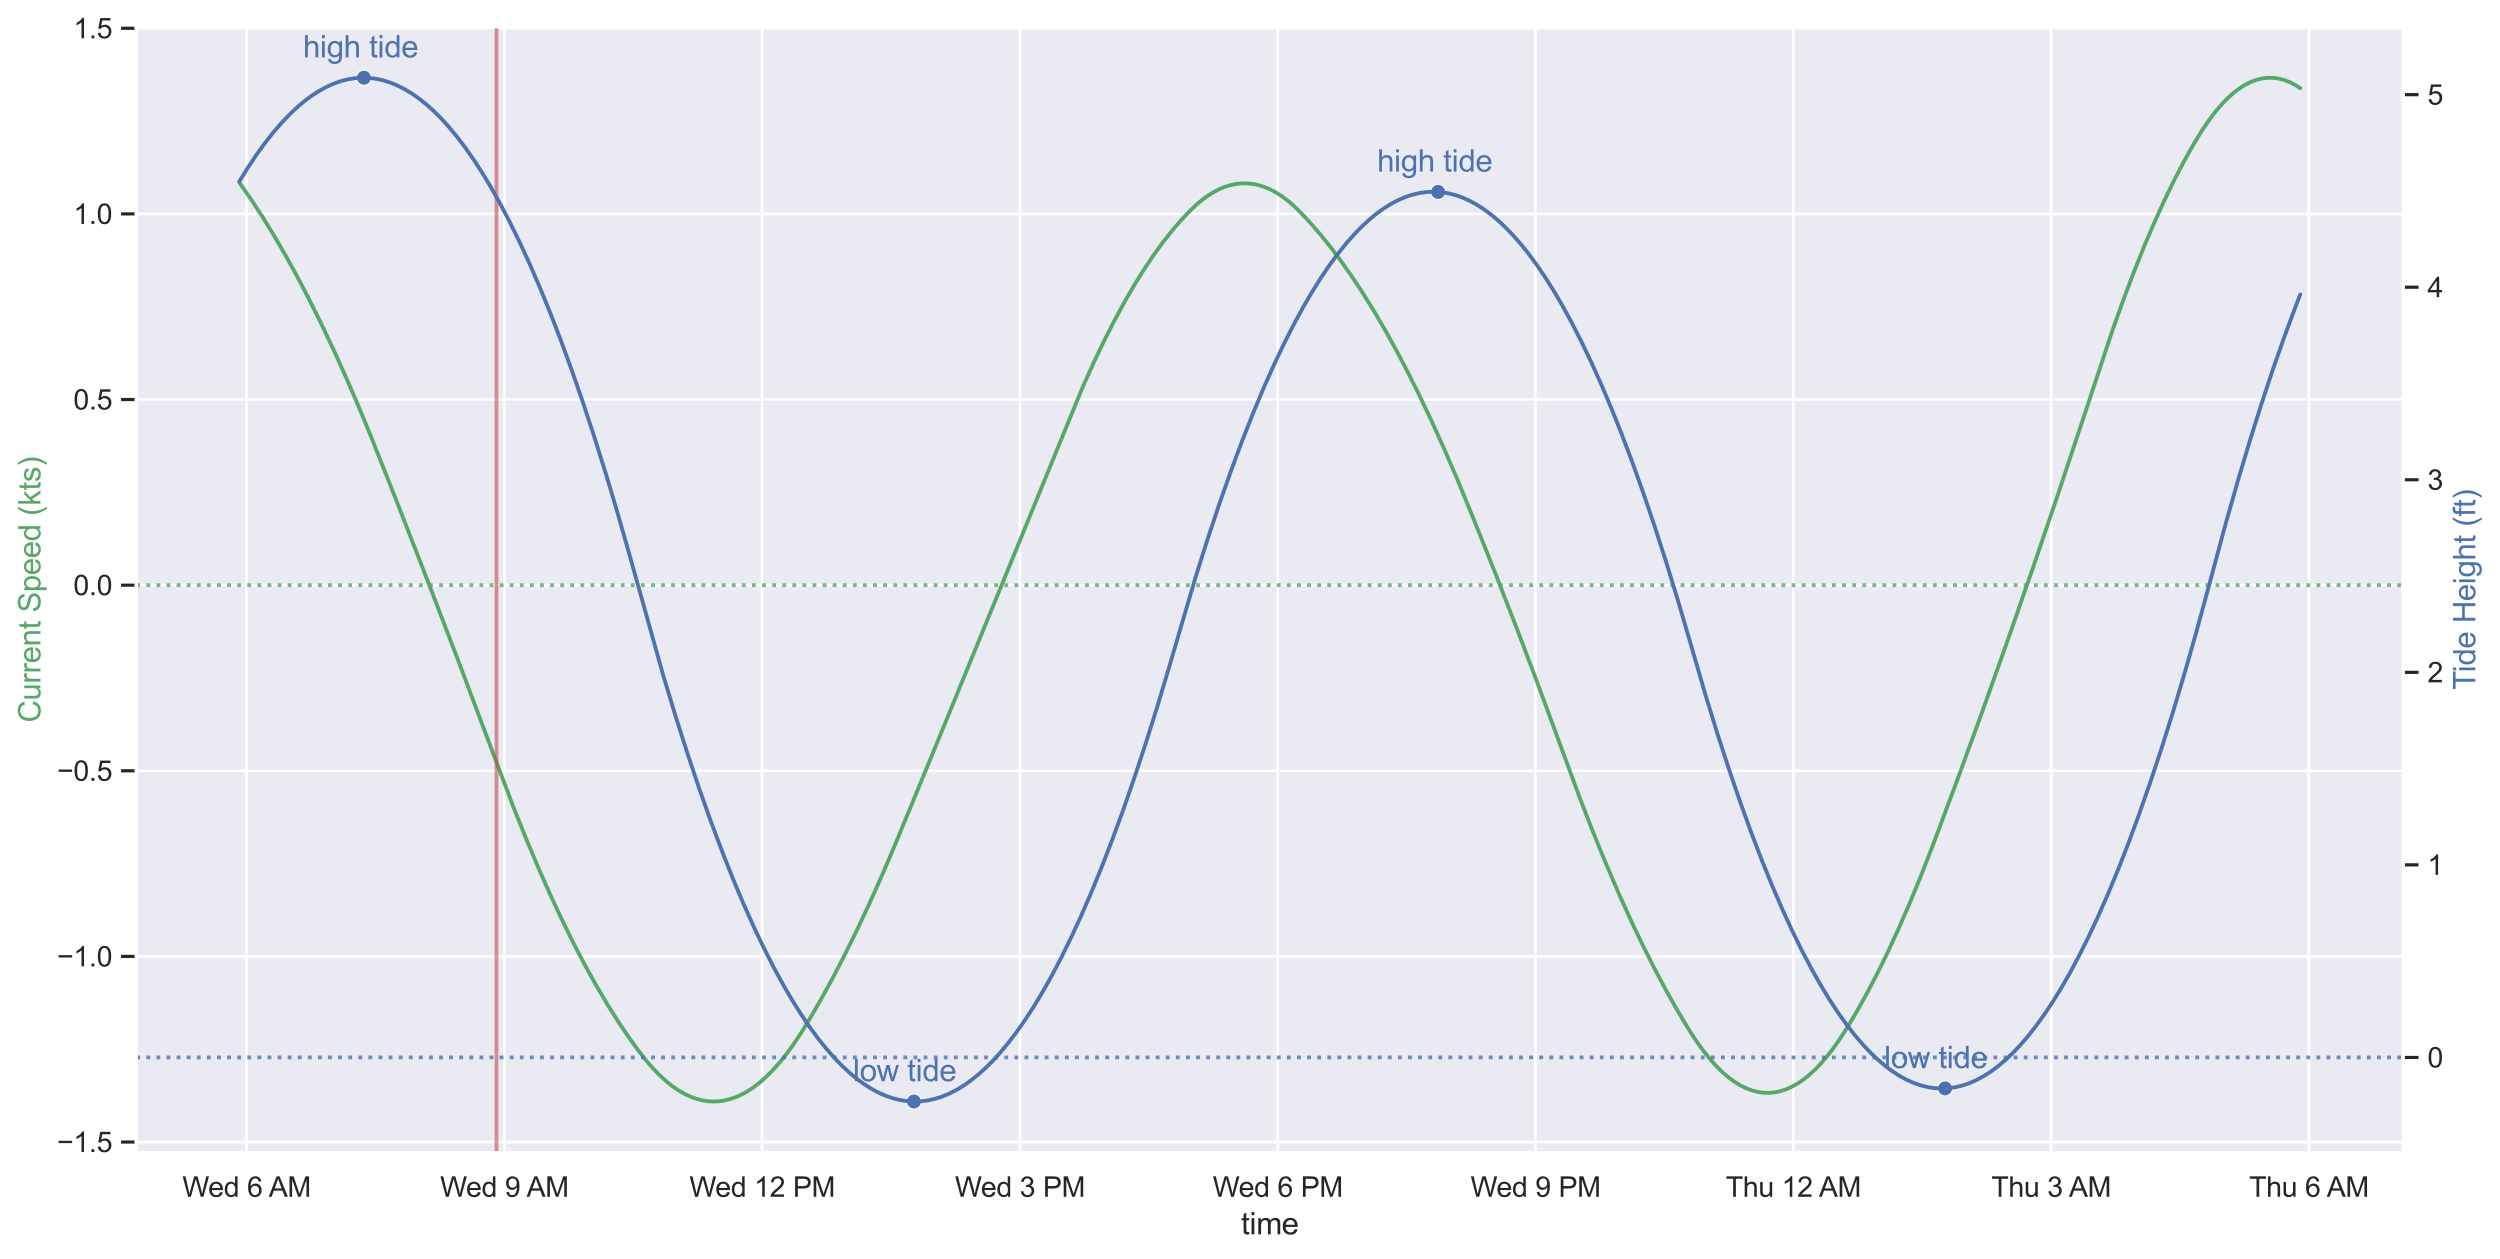 <?xml version="1.0" encoding="utf-8" standalone="no"?>
<!DOCTYPE svg PUBLIC "-//W3C//DTD SVG 1.1//EN"
  "http://www.w3.org/Graphics/SVG/1.1/DTD/svg11.dtd">
<svg xmlns:xlink="http://www.w3.org/1999/xlink" width="984.554pt" height="495.7pt" viewBox="0 0 984.554 495.7" xmlns="http://www.w3.org/2000/svg" version="1.1">
 <defs>
  <style type="text/css">*{stroke-linejoin: round; stroke-linecap: butt}</style>
 </defs>
 <g id="figure_1">
  <g id="patch_1">
   <path d="M 0 495.7 
L 984.554 495.7 
L 984.554 0 
L 0 0 
z
" style="fill: #ffffff"/>
  </g>
  <g id="axes_1">
   <g id="patch_2">
    <path d="M 53.676 453.966 
L 946.476 453.966 
L 946.476 10.446 
L 53.676 10.446 
z
" style="fill: #eaeaf2"/>
   </g>
   <g id="matplotlib.axis_1">
    <g id="xtick_1">
     <g id="line2d_1">
      <path d="M 97.078 453.966 
L 97.078 10.446 
" clip-path="url(#p5a6a75f08d)" style="fill: none; stroke: #ffffff; stroke-linecap: round"/>
     </g>
     <g id="text_1">
      <!-- Wed 6 AM -->
      <g style="fill: #262626" transform="translate(71.804 471.339)scale(0.11 -0.11)">
       <defs>
        <path id="ArialMT-57" d="M 1294 0 
L 78 4581 
L 700 4581 
L 1397 1578 
Q 1509 1106 1591 641 
Q 1766 1375 1797 1488 
L 2669 4581 
L 3400 4581 
L 4056 2263 
Q 4303 1400 4413 641 
Q 4500 1075 4641 1638 
L 5359 4581 
L 5969 4581 
L 4713 0 
L 4128 0 
L 3163 3491 
Q 3041 3928 3019 4028 
Q 2947 3713 2884 3491 
L 1913 0 
L 1294 0 
z
" transform="scale(0.016)"/>
        <path id="ArialMT-65" d="M 2694 1069 
L 3275 997 
Q 3138 488 2766 206 
Q 2394 -75 1816 -75 
Q 1088 -75 661 373 
Q 234 822 234 1631 
Q 234 2469 665 2931 
Q 1097 3394 1784 3394 
Q 2450 3394 2872 2941 
Q 3294 2488 3294 1666 
Q 3294 1616 3291 1516 
L 816 1516 
Q 847 969 1125 678 
Q 1403 388 1819 388 
Q 2128 388 2347 550 
Q 2566 713 2694 1069 
z
M 847 1978 
L 2700 1978 
Q 2663 2397 2488 2606 
Q 2219 2931 1791 2931 
Q 1403 2931 1139 2672 
Q 875 2413 847 1978 
z
" transform="scale(0.016)"/>
        <path id="ArialMT-64" d="M 2575 0 
L 2575 419 
Q 2259 -75 1647 -75 
Q 1250 -75 917 144 
Q 584 363 401 755 
Q 219 1147 219 1656 
Q 219 2153 384 2558 
Q 550 2963 881 3178 
Q 1213 3394 1622 3394 
Q 1922 3394 2156 3267 
Q 2391 3141 2538 2938 
L 2538 4581 
L 3097 4581 
L 3097 0 
L 2575 0 
z
M 797 1656 
Q 797 1019 1065 703 
Q 1334 388 1700 388 
Q 2069 388 2326 689 
Q 2584 991 2584 1609 
Q 2584 2291 2321 2609 
Q 2059 2928 1675 2928 
Q 1300 2928 1048 2622 
Q 797 2316 797 1656 
z
" transform="scale(0.016)"/>
        <path id="ArialMT-20" transform="scale(0.016)"/>
        <path id="ArialMT-36" d="M 3184 3459 
L 2625 3416 
Q 2550 3747 2413 3897 
Q 2184 4138 1850 4138 
Q 1581 4138 1378 3988 
Q 1113 3794 959 3422 
Q 806 3050 800 2363 
Q 1003 2672 1297 2822 
Q 1591 2972 1913 2972 
Q 2475 2972 2870 2558 
Q 3266 2144 3266 1488 
Q 3266 1056 3080 686 
Q 2894 316 2569 119 
Q 2244 -78 1831 -78 
Q 1128 -78 684 439 
Q 241 956 241 2144 
Q 241 3472 731 4075 
Q 1159 4600 1884 4600 
Q 2425 4600 2770 4297 
Q 3116 3994 3184 3459 
z
M 888 1484 
Q 888 1194 1011 928 
Q 1134 663 1356 523 
Q 1578 384 1822 384 
Q 2178 384 2434 671 
Q 2691 959 2691 1453 
Q 2691 1928 2437 2201 
Q 2184 2475 1800 2475 
Q 1419 2475 1153 2201 
Q 888 1928 888 1484 
z
" transform="scale(0.016)"/>
        <path id="ArialMT-41" d="M -9 0 
L 1750 4581 
L 2403 4581 
L 4278 0 
L 3588 0 
L 3053 1388 
L 1138 1388 
L 634 0 
L -9 0 
z
M 1313 1881 
L 2866 1881 
L 2388 3150 
Q 2169 3728 2063 4100 
Q 1975 3659 1816 3225 
L 1313 1881 
z
" transform="scale(0.016)"/>
        <path id="ArialMT-4d" d="M 475 0 
L 475 4581 
L 1388 4581 
L 2472 1338 
Q 2622 884 2691 659 
Q 2769 909 2934 1394 
L 4031 4581 
L 4847 4581 
L 4847 0 
L 4263 0 
L 4263 3834 
L 2931 0 
L 2384 0 
L 1059 3900 
L 1059 0 
L 475 0 
z
" transform="scale(0.016)"/>
       </defs>
       <use xlink:href="#ArialMT-57"/>
       <use xlink:href="#ArialMT-65" x="92.635"/>
       <use xlink:href="#ArialMT-64" x="148.25"/>
       <use xlink:href="#ArialMT-20" x="203.865"/>
       <use xlink:href="#ArialMT-36" x="231.648"/>
       <use xlink:href="#ArialMT-20" x="287.264"/>
       <use xlink:href="#ArialMT-41" x="309.547"/>
       <use xlink:href="#ArialMT-4d" x="376.246"/>
      </g>
     </g>
    </g>
    <g id="xtick_2">
     <g id="line2d_2">
      <path d="M 198.603 453.966 
L 198.603 10.446 
" clip-path="url(#p5a6a75f08d)" style="fill: none; stroke: #ffffff; stroke-linecap: round"/>
     </g>
     <g id="text_2">
      <!-- Wed 9 AM -->
      <g style="fill: #262626" transform="translate(173.329 471.339)scale(0.11 -0.11)">
       <defs>
        <path id="ArialMT-39" d="M 350 1059 
L 891 1109 
Q 959 728 1153 556 
Q 1347 384 1650 384 
Q 1909 384 2104 503 
Q 2300 622 2425 820 
Q 2550 1019 2634 1356 
Q 2719 1694 2719 2044 
Q 2719 2081 2716 2156 
Q 2547 1888 2255 1720 
Q 1963 1553 1622 1553 
Q 1053 1553 659 1965 
Q 266 2378 266 3053 
Q 266 3750 677 4175 
Q 1088 4600 1706 4600 
Q 2153 4600 2523 4359 
Q 2894 4119 3086 3673 
Q 3278 3228 3278 2384 
Q 3278 1506 3087 986 
Q 2897 466 2520 194 
Q 2144 -78 1638 -78 
Q 1100 -78 759 220 
Q 419 519 350 1059 
z
M 2653 3081 
Q 2653 3566 2395 3850 
Q 2138 4134 1775 4134 
Q 1400 4134 1122 3828 
Q 844 3522 844 3034 
Q 844 2597 1108 2323 
Q 1372 2050 1759 2050 
Q 2150 2050 2401 2323 
Q 2653 2597 2653 3081 
z
" transform="scale(0.016)"/>
       </defs>
       <use xlink:href="#ArialMT-57"/>
       <use xlink:href="#ArialMT-65" x="92.635"/>
       <use xlink:href="#ArialMT-64" x="148.25"/>
       <use xlink:href="#ArialMT-20" x="203.865"/>
       <use xlink:href="#ArialMT-39" x="231.648"/>
       <use xlink:href="#ArialMT-20" x="287.264"/>
       <use xlink:href="#ArialMT-41" x="309.547"/>
       <use xlink:href="#ArialMT-4d" x="376.246"/>
      </g>
     </g>
    </g>
    <g id="xtick_3">
     <g id="line2d_3">
      <path d="M 300.128 453.966 
L 300.128 10.446 
" clip-path="url(#p5a6a75f08d)" style="fill: none; stroke: #ffffff; stroke-linecap: round"/>
     </g>
     <g id="text_3">
      <!-- Wed 12 PM -->
      <g style="fill: #262626" transform="translate(271.493 471.339)scale(0.11 -0.11)">
       <defs>
        <path id="ArialMT-31" d="M 2384 0 
L 1822 0 
L 1822 3584 
Q 1619 3391 1289 3197 
Q 959 3003 697 2906 
L 697 3450 
Q 1169 3672 1522 3987 
Q 1875 4303 2022 4600 
L 2384 4600 
L 2384 0 
z
" transform="scale(0.016)"/>
        <path id="ArialMT-32" d="M 3222 541 
L 3222 0 
L 194 0 
Q 188 203 259 391 
Q 375 700 629 1000 
Q 884 1300 1366 1694 
Q 2113 2306 2375 2664 
Q 2638 3022 2638 3341 
Q 2638 3675 2398 3904 
Q 2159 4134 1775 4134 
Q 1369 4134 1125 3890 
Q 881 3647 878 3216 
L 300 3275 
Q 359 3922 746 4261 
Q 1134 4600 1788 4600 
Q 2447 4600 2831 4234 
Q 3216 3869 3216 3328 
Q 3216 3053 3103 2787 
Q 2991 2522 2730 2228 
Q 2469 1934 1863 1422 
Q 1356 997 1212 845 
Q 1069 694 975 541 
L 3222 541 
z
" transform="scale(0.016)"/>
        <path id="ArialMT-50" d="M 494 0 
L 494 4581 
L 2222 4581 
Q 2678 4581 2919 4538 
Q 3256 4481 3484 4323 
Q 3713 4166 3852 3881 
Q 3991 3597 3991 3256 
Q 3991 2672 3619 2267 
Q 3247 1863 2275 1863 
L 1100 1863 
L 1100 0 
L 494 0 
z
M 1100 2403 
L 2284 2403 
Q 2872 2403 3119 2622 
Q 3366 2841 3366 3238 
Q 3366 3525 3220 3729 
Q 3075 3934 2838 4000 
Q 2684 4041 2272 4041 
L 1100 4041 
L 1100 2403 
z
" transform="scale(0.016)"/>
       </defs>
       <use xlink:href="#ArialMT-57"/>
       <use xlink:href="#ArialMT-65" x="92.635"/>
       <use xlink:href="#ArialMT-64" x="148.25"/>
       <use xlink:href="#ArialMT-20" x="203.865"/>
       <use xlink:href="#ArialMT-31" x="231.648"/>
       <use xlink:href="#ArialMT-32" x="287.264"/>
       <use xlink:href="#ArialMT-20" x="342.879"/>
       <use xlink:href="#ArialMT-50" x="370.662"/>
       <use xlink:href="#ArialMT-4d" x="437.361"/>
      </g>
     </g>
    </g>
    <g id="xtick_4">
     <g id="line2d_4">
      <path d="M 401.653 453.966 
L 401.653 10.446 
" clip-path="url(#p5a6a75f08d)" style="fill: none; stroke: #ffffff; stroke-linecap: round"/>
     </g>
     <g id="text_4">
      <!-- Wed 3 PM -->
      <g style="fill: #262626" transform="translate(376.076 471.339)scale(0.11 -0.11)">
       <defs>
        <path id="ArialMT-33" d="M 269 1209 
L 831 1284 
Q 928 806 1161 595 
Q 1394 384 1728 384 
Q 2125 384 2398 659 
Q 2672 934 2672 1341 
Q 2672 1728 2419 1979 
Q 2166 2231 1775 2231 
Q 1616 2231 1378 2169 
L 1441 2663 
Q 1497 2656 1531 2656 
Q 1891 2656 2178 2843 
Q 2466 3031 2466 3422 
Q 2466 3731 2256 3934 
Q 2047 4138 1716 4138 
Q 1388 4138 1169 3931 
Q 950 3725 888 3313 
L 325 3413 
Q 428 3978 793 4289 
Q 1159 4600 1703 4600 
Q 2078 4600 2393 4439 
Q 2709 4278 2876 4000 
Q 3044 3722 3044 3409 
Q 3044 3113 2884 2869 
Q 2725 2625 2413 2481 
Q 2819 2388 3044 2092 
Q 3269 1797 3269 1353 
Q 3269 753 2831 336 
Q 2394 -81 1725 -81 
Q 1122 -81 723 278 
Q 325 638 269 1209 
z
" transform="scale(0.016)"/>
       </defs>
       <use xlink:href="#ArialMT-57"/>
       <use xlink:href="#ArialMT-65" x="92.635"/>
       <use xlink:href="#ArialMT-64" x="148.25"/>
       <use xlink:href="#ArialMT-20" x="203.865"/>
       <use xlink:href="#ArialMT-33" x="231.648"/>
       <use xlink:href="#ArialMT-20" x="287.264"/>
       <use xlink:href="#ArialMT-50" x="315.047"/>
       <use xlink:href="#ArialMT-4d" x="381.746"/>
      </g>
     </g>
    </g>
    <g id="xtick_5">
     <g id="line2d_5">
      <path d="M 503.178 453.966 
L 503.178 10.446 
" clip-path="url(#p5a6a75f08d)" style="fill: none; stroke: #ffffff; stroke-linecap: round"/>
     </g>
     <g id="text_5">
      <!-- Wed 6 PM -->
      <g style="fill: #262626" transform="translate(477.601 471.339)scale(0.11 -0.11)">
       <use xlink:href="#ArialMT-57"/>
       <use xlink:href="#ArialMT-65" x="92.635"/>
       <use xlink:href="#ArialMT-64" x="148.25"/>
       <use xlink:href="#ArialMT-20" x="203.865"/>
       <use xlink:href="#ArialMT-36" x="231.648"/>
       <use xlink:href="#ArialMT-20" x="287.264"/>
       <use xlink:href="#ArialMT-50" x="315.047"/>
       <use xlink:href="#ArialMT-4d" x="381.746"/>
      </g>
     </g>
    </g>
    <g id="xtick_6">
     <g id="line2d_6">
      <path d="M 604.703 453.966 
L 604.703 10.446 
" clip-path="url(#p5a6a75f08d)" style="fill: none; stroke: #ffffff; stroke-linecap: round"/>
     </g>
     <g id="text_6">
      <!-- Wed 9 PM -->
      <g style="fill: #262626" transform="translate(579.126 471.339)scale(0.11 -0.11)">
       <use xlink:href="#ArialMT-57"/>
       <use xlink:href="#ArialMT-65" x="92.635"/>
       <use xlink:href="#ArialMT-64" x="148.25"/>
       <use xlink:href="#ArialMT-20" x="203.865"/>
       <use xlink:href="#ArialMT-39" x="231.648"/>
       <use xlink:href="#ArialMT-20" x="287.264"/>
       <use xlink:href="#ArialMT-50" x="315.047"/>
       <use xlink:href="#ArialMT-4d" x="381.746"/>
      </g>
     </g>
    </g>
    <g id="xtick_7">
     <g id="line2d_7">
      <path d="M 706.228 453.966 
L 706.228 10.446 
" clip-path="url(#p5a6a75f08d)" style="fill: none; stroke: #ffffff; stroke-linecap: round"/>
     </g>
     <g id="text_7">
      <!-- Thu 12 AM -->
      <g style="fill: #262626" transform="translate(679.631 471.339)scale(0.11 -0.11)">
       <defs>
        <path id="ArialMT-54" d="M 1659 0 
L 1659 4041 
L 150 4041 
L 150 4581 
L 3781 4581 
L 3781 4041 
L 2266 4041 
L 2266 0 
L 1659 0 
z
" transform="scale(0.016)"/>
        <path id="ArialMT-68" d="M 422 0 
L 422 4581 
L 984 4581 
L 984 2938 
Q 1378 3394 1978 3394 
Q 2347 3394 2619 3248 
Q 2891 3103 3008 2847 
Q 3125 2591 3125 2103 
L 3125 0 
L 2563 0 
L 2563 2103 
Q 2563 2525 2380 2717 
Q 2197 2909 1863 2909 
Q 1613 2909 1392 2779 
Q 1172 2650 1078 2428 
Q 984 2206 984 1816 
L 984 0 
L 422 0 
z
" transform="scale(0.016)"/>
        <path id="ArialMT-75" d="M 2597 0 
L 2597 488 
Q 2209 -75 1544 -75 
Q 1250 -75 995 37 
Q 741 150 617 320 
Q 494 491 444 738 
Q 409 903 409 1263 
L 409 3319 
L 972 3319 
L 972 1478 
Q 972 1038 1006 884 
Q 1059 663 1231 536 
Q 1403 409 1656 409 
Q 1909 409 2131 539 
Q 2353 669 2445 892 
Q 2538 1116 2538 1541 
L 2538 3319 
L 3100 3319 
L 3100 0 
L 2597 0 
z
" transform="scale(0.016)"/>
       </defs>
       <use xlink:href="#ArialMT-54"/>
       <use xlink:href="#ArialMT-68" x="61.084"/>
       <use xlink:href="#ArialMT-75" x="116.699"/>
       <use xlink:href="#ArialMT-20" x="172.314"/>
       <use xlink:href="#ArialMT-31" x="200.098"/>
       <use xlink:href="#ArialMT-32" x="255.713"/>
       <use xlink:href="#ArialMT-20" x="311.328"/>
       <use xlink:href="#ArialMT-41" x="333.611"/>
       <use xlink:href="#ArialMT-4d" x="400.311"/>
      </g>
     </g>
    </g>
    <g id="xtick_8">
     <g id="line2d_8">
      <path d="M 807.753 453.966 
L 807.753 10.446 
" clip-path="url(#p5a6a75f08d)" style="fill: none; stroke: #ffffff; stroke-linecap: round"/>
     </g>
     <g id="text_8">
      <!-- Thu 3 AM -->
      <g style="fill: #262626" transform="translate(784.215 471.339)scale(0.11 -0.11)">
       <use xlink:href="#ArialMT-54"/>
       <use xlink:href="#ArialMT-68" x="61.084"/>
       <use xlink:href="#ArialMT-75" x="116.699"/>
       <use xlink:href="#ArialMT-20" x="172.314"/>
       <use xlink:href="#ArialMT-33" x="200.098"/>
       <use xlink:href="#ArialMT-20" x="255.713"/>
       <use xlink:href="#ArialMT-41" x="277.996"/>
       <use xlink:href="#ArialMT-4d" x="344.695"/>
      </g>
     </g>
    </g>
    <g id="xtick_9">
     <g id="line2d_9">
      <path d="M 909.278 453.966 
L 909.278 10.446 
" clip-path="url(#p5a6a75f08d)" style="fill: none; stroke: #ffffff; stroke-linecap: round"/>
     </g>
     <g id="text_9">
      <!-- Thu 6 AM -->
      <g style="fill: #262626" transform="translate(885.74 471.339)scale(0.11 -0.11)">
       <use xlink:href="#ArialMT-54"/>
       <use xlink:href="#ArialMT-68" x="61.084"/>
       <use xlink:href="#ArialMT-75" x="116.699"/>
       <use xlink:href="#ArialMT-20" x="172.314"/>
       <use xlink:href="#ArialMT-36" x="200.098"/>
       <use xlink:href="#ArialMT-20" x="255.713"/>
       <use xlink:href="#ArialMT-41" x="277.996"/>
       <use xlink:href="#ArialMT-4d" x="344.695"/>
      </g>
     </g>
    </g>
    <g id="text_10">
     <!-- time -->
     <g style="fill: #262626" transform="translate(488.742 486.115)scale(0.12 -0.12)">
      <defs>
       <path id="ArialMT-74" d="M 1650 503 
L 1731 6 
Q 1494 -44 1306 -44 
Q 1000 -44 831 53 
Q 663 150 594 308 
Q 525 466 525 972 
L 525 2881 
L 113 2881 
L 113 3319 
L 525 3319 
L 525 4141 
L 1084 4478 
L 1084 3319 
L 1650 3319 
L 1650 2881 
L 1084 2881 
L 1084 941 
Q 1084 700 1114 631 
Q 1144 563 1211 522 
Q 1278 481 1403 481 
Q 1497 481 1650 503 
z
" transform="scale(0.016)"/>
       <path id="ArialMT-69" d="M 425 3934 
L 425 4581 
L 988 4581 
L 988 3934 
L 425 3934 
z
M 425 0 
L 425 3319 
L 988 3319 
L 988 0 
L 425 0 
z
" transform="scale(0.016)"/>
       <path id="ArialMT-6d" d="M 422 0 
L 422 3319 
L 925 3319 
L 925 2853 
Q 1081 3097 1340 3245 
Q 1600 3394 1931 3394 
Q 2300 3394 2536 3241 
Q 2772 3088 2869 2813 
Q 3263 3394 3894 3394 
Q 4388 3394 4653 3120 
Q 4919 2847 4919 2278 
L 4919 0 
L 4359 0 
L 4359 2091 
Q 4359 2428 4304 2576 
Q 4250 2725 4106 2815 
Q 3963 2906 3769 2906 
Q 3419 2906 3187 2673 
Q 2956 2441 2956 1928 
L 2956 0 
L 2394 0 
L 2394 2156 
Q 2394 2531 2256 2718 
Q 2119 2906 1806 2906 
Q 1569 2906 1367 2781 
Q 1166 2656 1075 2415 
Q 984 2175 984 1722 
L 984 0 
L 422 0 
z
" transform="scale(0.016)"/>
      </defs>
      <use xlink:href="#ArialMT-74"/>
      <use xlink:href="#ArialMT-69" x="27.783"/>
      <use xlink:href="#ArialMT-6d" x="50"/>
      <use xlink:href="#ArialMT-65" x="133.301"/>
     </g>
    </g>
   </g>
   <g id="matplotlib.axis_2">
    <g id="ytick_1">
     <g id="line2d_10">
      <path d="M 53.676 449.761 
L 946.476 449.761 
" clip-path="url(#p5a6a75f08d)" style="fill: none; stroke: #ffffff; stroke-linecap: round"/>
     </g>
     <g id="line2d_11">
      <defs>
       <path id="m2e3cfdfead" d="M 0 0 
L -6 0 
" style="stroke: #262626; stroke-width: 1.25"/>
      </defs>
      <g>
       <use xlink:href="#m2e3cfdfead" x="53.676" y="449.761" style="fill: #262626; stroke: #262626; stroke-width: 1.25"/>
      </g>
     </g>
     <g id="text_11">
      <!-- −1.5 -->
      <g style="fill: #262626" transform="translate(22.461 453.698)scale(0.11 -0.11)">
       <defs>
        <path id="ArialMT-2212" d="M 3381 1997 
L 356 1997 
L 356 2522 
L 3381 2522 
L 3381 1997 
z
" transform="scale(0.016)"/>
        <path id="ArialMT-2e" d="M 581 0 
L 581 641 
L 1222 641 
L 1222 0 
L 581 0 
z
" transform="scale(0.016)"/>
        <path id="ArialMT-35" d="M 266 1200 
L 856 1250 
Q 922 819 1161 601 
Q 1400 384 1738 384 
Q 2144 384 2425 690 
Q 2706 997 2706 1503 
Q 2706 1984 2436 2262 
Q 2166 2541 1728 2541 
Q 1456 2541 1237 2417 
Q 1019 2294 894 2097 
L 366 2166 
L 809 4519 
L 3088 4519 
L 3088 3981 
L 1259 3981 
L 1013 2750 
Q 1425 3038 1878 3038 
Q 2478 3038 2890 2622 
Q 3303 2206 3303 1553 
Q 3303 931 2941 478 
Q 2500 -78 1738 -78 
Q 1113 -78 717 272 
Q 322 622 266 1200 
z
" transform="scale(0.016)"/>
       </defs>
       <use xlink:href="#ArialMT-2212"/>
       <use xlink:href="#ArialMT-31" x="58.398"/>
       <use xlink:href="#ArialMT-2e" x="114.014"/>
       <use xlink:href="#ArialMT-35" x="141.797"/>
      </g>
     </g>
    </g>
    <g id="ytick_2">
     <g id="line2d_12">
      <path d="M 53.676 376.657 
L 946.476 376.657 
" clip-path="url(#p5a6a75f08d)" style="fill: none; stroke: #ffffff; stroke-linecap: round"/>
     </g>
     <g id="line2d_13">
      <g>
       <use xlink:href="#m2e3cfdfead" x="53.676" y="376.657" style="fill: #262626; stroke: #262626; stroke-width: 1.25"/>
      </g>
     </g>
     <g id="text_12">
      <!-- −1.0 -->
      <g style="fill: #262626" transform="translate(22.461 380.594)scale(0.11 -0.11)">
       <defs>
        <path id="ArialMT-30" d="M 266 2259 
Q 266 3072 433 3567 
Q 600 4063 929 4331 
Q 1259 4600 1759 4600 
Q 2128 4600 2406 4451 
Q 2684 4303 2865 4023 
Q 3047 3744 3150 3342 
Q 3253 2941 3253 2259 
Q 3253 1453 3087 958 
Q 2922 463 2592 192 
Q 2263 -78 1759 -78 
Q 1097 -78 719 397 
Q 266 969 266 2259 
z
M 844 2259 
Q 844 1131 1108 757 
Q 1372 384 1759 384 
Q 2147 384 2411 759 
Q 2675 1134 2675 2259 
Q 2675 3391 2411 3762 
Q 2147 4134 1753 4134 
Q 1366 4134 1134 3806 
Q 844 3388 844 2259 
z
" transform="scale(0.016)"/>
       </defs>
       <use xlink:href="#ArialMT-2212"/>
       <use xlink:href="#ArialMT-31" x="58.398"/>
       <use xlink:href="#ArialMT-2e" x="114.014"/>
       <use xlink:href="#ArialMT-30" x="141.797"/>
      </g>
     </g>
    </g>
    <g id="ytick_3">
     <g id="line2d_14">
      <path d="M 53.676 303.553 
L 946.476 303.553 
" clip-path="url(#p5a6a75f08d)" style="fill: none; stroke: #ffffff; stroke-linecap: round"/>
     </g>
     <g id="line2d_15">
      <g>
       <use xlink:href="#m2e3cfdfead" x="53.676" y="303.553" style="fill: #262626; stroke: #262626; stroke-width: 1.25"/>
      </g>
     </g>
     <g id="text_13">
      <!-- −0.5 -->
      <g style="fill: #262626" transform="translate(22.461 307.49)scale(0.11 -0.11)">
       <use xlink:href="#ArialMT-2212"/>
       <use xlink:href="#ArialMT-30" x="58.398"/>
       <use xlink:href="#ArialMT-2e" x="114.014"/>
       <use xlink:href="#ArialMT-35" x="141.797"/>
      </g>
     </g>
    </g>
    <g id="ytick_4">
     <g id="line2d_16">
      <path d="M 53.676 230.449 
L 946.476 230.449 
" clip-path="url(#p5a6a75f08d)" style="fill: none; stroke: #ffffff; stroke-linecap: round"/>
     </g>
     <g id="line2d_17">
      <g>
       <use xlink:href="#m2e3cfdfead" x="53.676" y="230.449" style="fill: #262626; stroke: #262626; stroke-width: 1.25"/>
      </g>
     </g>
     <g id="text_14">
      <!-- 0.0 -->
      <g style="fill: #262626" transform="translate(28.886 234.386)scale(0.11 -0.11)">
       <use xlink:href="#ArialMT-30"/>
       <use xlink:href="#ArialMT-2e" x="55.615"/>
       <use xlink:href="#ArialMT-30" x="83.398"/>
      </g>
     </g>
    </g>
    <g id="ytick_5">
     <g id="line2d_18">
      <path d="M 53.676 157.345 
L 946.476 157.345 
" clip-path="url(#p5a6a75f08d)" style="fill: none; stroke: #ffffff; stroke-linecap: round"/>
     </g>
     <g id="line2d_19">
      <g>
       <use xlink:href="#m2e3cfdfead" x="53.676" y="157.345" style="fill: #262626; stroke: #262626; stroke-width: 1.25"/>
      </g>
     </g>
     <g id="text_15">
      <!-- 0.5 -->
      <g style="fill: #262626" transform="translate(28.886 161.282)scale(0.11 -0.11)">
       <use xlink:href="#ArialMT-30"/>
       <use xlink:href="#ArialMT-2e" x="55.615"/>
       <use xlink:href="#ArialMT-35" x="83.398"/>
      </g>
     </g>
    </g>
    <g id="ytick_6">
     <g id="line2d_20">
      <path d="M 53.676 84.241 
L 946.476 84.241 
" clip-path="url(#p5a6a75f08d)" style="fill: none; stroke: #ffffff; stroke-linecap: round"/>
     </g>
     <g id="line2d_21">
      <g>
       <use xlink:href="#m2e3cfdfead" x="53.676" y="84.241" style="fill: #262626; stroke: #262626; stroke-width: 1.25"/>
      </g>
     </g>
     <g id="text_16">
      <!-- 1.0 -->
      <g style="fill: #262626" transform="translate(28.886 88.178)scale(0.11 -0.11)">
       <use xlink:href="#ArialMT-31"/>
       <use xlink:href="#ArialMT-2e" x="55.615"/>
       <use xlink:href="#ArialMT-30" x="83.398"/>
      </g>
     </g>
    </g>
    <g id="ytick_7">
     <g id="line2d_22">
      <path d="M 53.676 11.137 
L 946.476 11.137 
" clip-path="url(#p5a6a75f08d)" style="fill: none; stroke: #ffffff; stroke-linecap: round"/>
     </g>
     <g id="line2d_23">
      <g>
       <use xlink:href="#m2e3cfdfead" x="53.676" y="11.137" style="fill: #262626; stroke: #262626; stroke-width: 1.25"/>
      </g>
     </g>
     <g id="text_17">
      <!-- 1.5 -->
      <g style="fill: #262626" transform="translate(28.886 15.074)scale(0.11 -0.11)">
       <use xlink:href="#ArialMT-31"/>
       <use xlink:href="#ArialMT-2e" x="55.615"/>
       <use xlink:href="#ArialMT-35" x="83.398"/>
      </g>
     </g>
    </g>
    <g id="text_18">
     <!-- Current Speed (kts) -->
     <g style="fill: #55a868" transform="translate(15.936 284.556)rotate(-90)scale(0.12 -0.12)">
      <defs>
       <path id="ArialMT-43" d="M 3763 1606 
L 4369 1453 
Q 4178 706 3683 314 
Q 3188 -78 2472 -78 
Q 1731 -78 1267 223 
Q 803 525 561 1097 
Q 319 1669 319 2325 
Q 319 3041 592 3573 
Q 866 4106 1370 4382 
Q 1875 4659 2481 4659 
Q 3169 4659 3637 4309 
Q 4106 3959 4291 3325 
L 3694 3184 
Q 3534 3684 3231 3912 
Q 2928 4141 2469 4141 
Q 1941 4141 1586 3887 
Q 1231 3634 1087 3207 
Q 944 2781 944 2328 
Q 944 1744 1114 1308 
Q 1284 872 1643 656 
Q 2003 441 2422 441 
Q 2931 441 3284 734 
Q 3638 1028 3763 1606 
z
" transform="scale(0.016)"/>
       <path id="ArialMT-72" d="M 416 0 
L 416 3319 
L 922 3319 
L 922 2816 
Q 1116 3169 1280 3281 
Q 1444 3394 1641 3394 
Q 1925 3394 2219 3213 
L 2025 2691 
Q 1819 2813 1613 2813 
Q 1428 2813 1281 2702 
Q 1134 2591 1072 2394 
Q 978 2094 978 1738 
L 978 0 
L 416 0 
z
" transform="scale(0.016)"/>
       <path id="ArialMT-6e" d="M 422 0 
L 422 3319 
L 928 3319 
L 928 2847 
Q 1294 3394 1984 3394 
Q 2284 3394 2536 3286 
Q 2788 3178 2913 3003 
Q 3038 2828 3088 2588 
Q 3119 2431 3119 2041 
L 3119 0 
L 2556 0 
L 2556 2019 
Q 2556 2363 2490 2533 
Q 2425 2703 2258 2804 
Q 2091 2906 1866 2906 
Q 1506 2906 1245 2678 
Q 984 2450 984 1813 
L 984 0 
L 422 0 
z
" transform="scale(0.016)"/>
       <path id="ArialMT-53" d="M 288 1472 
L 859 1522 
Q 900 1178 1048 958 
Q 1197 738 1509 602 
Q 1822 466 2213 466 
Q 2559 466 2825 569 
Q 3091 672 3220 851 
Q 3350 1031 3350 1244 
Q 3350 1459 3225 1620 
Q 3100 1781 2813 1891 
Q 2628 1963 1997 2114 
Q 1366 2266 1113 2400 
Q 784 2572 623 2826 
Q 463 3081 463 3397 
Q 463 3744 659 4045 
Q 856 4347 1234 4503 
Q 1613 4659 2075 4659 
Q 2584 4659 2973 4495 
Q 3363 4331 3572 4012 
Q 3781 3694 3797 3291 
L 3216 3247 
Q 3169 3681 2898 3903 
Q 2628 4125 2100 4125 
Q 1550 4125 1298 3923 
Q 1047 3722 1047 3438 
Q 1047 3191 1225 3031 
Q 1400 2872 2139 2705 
Q 2878 2538 3153 2413 
Q 3553 2228 3743 1945 
Q 3934 1663 3934 1294 
Q 3934 928 3725 604 
Q 3516 281 3123 101 
Q 2731 -78 2241 -78 
Q 1619 -78 1198 103 
Q 778 284 539 648 
Q 300 1013 288 1472 
z
" transform="scale(0.016)"/>
       <path id="ArialMT-70" d="M 422 -1272 
L 422 3319 
L 934 3319 
L 934 2888 
Q 1116 3141 1344 3267 
Q 1572 3394 1897 3394 
Q 2322 3394 2647 3175 
Q 2972 2956 3137 2557 
Q 3303 2159 3303 1684 
Q 3303 1175 3120 767 
Q 2938 359 2589 142 
Q 2241 -75 1856 -75 
Q 1575 -75 1351 44 
Q 1128 163 984 344 
L 984 -1272 
L 422 -1272 
z
M 931 1641 
Q 931 1000 1190 694 
Q 1450 388 1819 388 
Q 2194 388 2461 705 
Q 2728 1022 2728 1688 
Q 2728 2322 2467 2637 
Q 2206 2953 1844 2953 
Q 1484 2953 1207 2617 
Q 931 2281 931 1641 
z
" transform="scale(0.016)"/>
       <path id="ArialMT-28" d="M 1497 -1347 
Q 1031 -759 709 28 
Q 388 816 388 1659 
Q 388 2403 628 3084 
Q 909 3875 1497 4659 
L 1900 4659 
Q 1522 4009 1400 3731 
Q 1209 3300 1100 2831 
Q 966 2247 966 1656 
Q 966 153 1900 -1347 
L 1497 -1347 
z
" transform="scale(0.016)"/>
       <path id="ArialMT-6b" d="M 425 0 
L 425 4581 
L 988 4581 
L 988 1969 
L 2319 3319 
L 3047 3319 
L 1778 2088 
L 3175 0 
L 2481 0 
L 1384 1697 
L 988 1316 
L 988 0 
L 425 0 
z
" transform="scale(0.016)"/>
       <path id="ArialMT-73" d="M 197 991 
L 753 1078 
Q 800 744 1014 566 
Q 1228 388 1613 388 
Q 2000 388 2187 545 
Q 2375 703 2375 916 
Q 2375 1106 2209 1216 
Q 2094 1291 1634 1406 
Q 1016 1563 777 1677 
Q 538 1791 414 1992 
Q 291 2194 291 2438 
Q 291 2659 392 2848 
Q 494 3038 669 3163 
Q 800 3259 1026 3326 
Q 1253 3394 1513 3394 
Q 1903 3394 2198 3281 
Q 2494 3169 2634 2976 
Q 2775 2784 2828 2463 
L 2278 2388 
Q 2241 2644 2061 2787 
Q 1881 2931 1553 2931 
Q 1166 2931 1000 2803 
Q 834 2675 834 2503 
Q 834 2394 903 2306 
Q 972 2216 1119 2156 
Q 1203 2125 1616 2013 
Q 2213 1853 2448 1751 
Q 2684 1650 2818 1456 
Q 2953 1263 2953 975 
Q 2953 694 2789 445 
Q 2625 197 2315 61 
Q 2006 -75 1616 -75 
Q 969 -75 630 194 
Q 291 463 197 991 
z
" transform="scale(0.016)"/>
       <path id="ArialMT-29" d="M 791 -1347 
L 388 -1347 
Q 1322 153 1322 1656 
Q 1322 2244 1188 2822 
Q 1081 3291 891 3722 
Q 769 4003 388 4659 
L 791 4659 
Q 1378 3875 1659 3084 
Q 1900 2403 1900 1659 
Q 1900 816 1576 28 
Q 1253 -759 791 -1347 
z
" transform="scale(0.016)"/>
      </defs>
      <use xlink:href="#ArialMT-43"/>
      <use xlink:href="#ArialMT-75" x="72.217"/>
      <use xlink:href="#ArialMT-72" x="127.832"/>
      <use xlink:href="#ArialMT-72" x="161.133"/>
      <use xlink:href="#ArialMT-65" x="194.434"/>
      <use xlink:href="#ArialMT-6e" x="250.049"/>
      <use xlink:href="#ArialMT-74" x="305.664"/>
      <use xlink:href="#ArialMT-20" x="333.447"/>
      <use xlink:href="#ArialMT-53" x="361.23"/>
      <use xlink:href="#ArialMT-70" x="427.93"/>
      <use xlink:href="#ArialMT-65" x="483.545"/>
      <use xlink:href="#ArialMT-65" x="539.16"/>
      <use xlink:href="#ArialMT-64" x="594.775"/>
      <use xlink:href="#ArialMT-20" x="650.391"/>
      <use xlink:href="#ArialMT-28" x="678.174"/>
      <use xlink:href="#ArialMT-6b" x="711.475"/>
      <use xlink:href="#ArialMT-74" x="761.475"/>
      <use xlink:href="#ArialMT-73" x="789.258"/>
      <use xlink:href="#ArialMT-29" x="839.258"/>
     </g>
    </g>
   </g>
   <g id="line2d_24">
    <path d="M 94.258 71.91 
L 98.77 78.369 
L 103.282 85.256 
L 107.794 92.57 
L 112.307 100.312 
L 116.819 108.482 
L 121.331 117.08 
L 126.407 127.263 
L 131.484 137.988 
L 136.56 149.254 
L 141.636 161.061 
L 146.712 173.41 
L 155.737 196.195 
L 168.709 229.487 
L 181.682 263.385 
L 194.655 297.89 
L 201.987 317.294 
L 207.063 329.995 
L 212.14 342.057 
L 216.652 352.24 
L 221.164 361.918 
L 225.676 371.09 
L 230.189 379.757 
L 234.701 387.917 
L 239.213 395.572 
L 243.161 401.855 
L 247.109 407.751 
L 251.058 413.26 
L 254.442 417.62 
L 257.262 420.866 
L 260.082 423.749 
L 262.902 426.269 
L 265.158 428.023 
L 267.414 429.546 
L 269.67 430.837 
L 271.927 431.895 
L 274.183 432.721 
L 276.439 433.315 
L 278.695 433.676 
L 280.951 433.806 
L 283.207 433.703 
L 285.463 433.368 
L 287.719 432.801 
L 289.975 432.001 
L 292.232 430.97 
L 294.488 429.706 
L 296.744 428.21 
L 299 426.482 
L 301.256 424.522 
L 304.076 421.745 
L 306.896 418.605 
L 309.716 415.102 
L 312.537 411.237 
L 315.357 407.009 
L 318.741 401.491 
L 323.253 393.705 
L 327.765 385.483 
L 332.278 376.825 
L 337.354 366.562 
L 342.43 355.747 
L 347.506 344.38 
L 352.583 332.461 
L 368.939 292.785 
L 397.141 223.896 
L 426.47 152.222 
L 430.983 142.235 
L 434.931 134.005 
L 438.879 126.248 
L 442.827 118.965 
L 446.775 112.157 
L 450.723 105.822 
L 454.672 99.961 
L 458.056 95.315 
L 461.44 91.017 
L 464.824 87.068 
L 468.208 83.466 
L 471.028 80.755 
L 473.285 78.847 
L 475.541 77.179 
L 477.797 75.751 
L 480.053 74.562 
L 482.309 73.614 
L 484.565 72.905 
L 486.821 72.436 
L 489.077 72.206 
L 491.334 72.217 
L 493.59 72.467 
L 495.846 72.957 
L 498.102 73.686 
L 500.358 74.656 
L 502.614 75.865 
L 504.87 77.314 
L 507.126 79.003 
L 509.382 80.931 
L 512.203 83.675 
L 516.151 87.899 
L 520.099 92.465 
L 524.047 97.373 
L 527.995 102.622 
L 531.944 108.213 
L 536.456 115.022 
L 540.968 122.276 
L 545.48 129.977 
L 549.992 138.125 
L 554.505 146.719 
L 559.017 155.759 
L 564.093 166.463 
L 569.169 177.732 
L 574.246 189.565 
L 580.45 204.674 
L 588.91 225.832 
L 597.371 247.586 
L 605.831 269.937 
L 614.292 292.886 
L 622.188 314.334 
L 627.264 327.392 
L 632.341 339.839 
L 637.417 351.674 
L 642.493 362.897 
L 647.005 372.36 
L 651.517 381.339 
L 656.03 389.835 
L 660.542 397.848 
L 665.054 405.378 
L 667.874 409.725 
L 670.694 413.658 
L 673.515 417.177 
L 676.335 420.281 
L 678.591 422.466 
L 680.847 424.385 
L 683.103 426.039 
L 685.359 427.428 
L 687.615 428.552 
L 689.871 429.41 
L 692.127 430.003 
L 694.384 430.331 
L 696.64 430.393 
L 698.896 430.191 
L 701.152 429.722 
L 703.408 428.989 
L 705.664 427.99 
L 707.92 426.726 
L 710.176 425.197 
L 712.432 423.402 
L 714.689 421.343 
L 716.945 419.017 
L 719.201 416.427 
L 722.021 412.816 
L 724.841 408.79 
L 727.661 404.364 
L 731.609 397.718 
L 735.558 390.601 
L 739.506 383.011 
L 743.454 374.95 
L 747.402 366.416 
L 751.914 356.085 
L 756.427 345.137 
L 760.939 333.572 
L 770.527 307.971 
L 780.116 281.754 
L 790.268 253.323 
L 800.421 224.202 
L 810.573 194.39 
L 820.726 163.888 
L 832.006 129.872 
L 836.519 117.286 
L 840.467 106.881 
L 844.415 97.043 
L 848.363 87.771 
L 852.311 79.066 
L 856.26 70.927 
L 860.208 63.355 
L 863.592 57.316 
L 866.976 51.724 
L 869.796 47.544 
L 872.616 43.825 
L 874.873 41.181 
L 877.129 38.832 
L 879.385 36.778 
L 881.641 35.018 
L 883.897 33.553 
L 886.153 32.382 
L 888.409 31.506 
L 890.665 30.925 
L 892.921 30.639 
L 895.178 30.647 
L 897.434 30.949 
L 899.69 31.547 
L 901.946 32.439 
L 904.202 33.625 
L 905.894 34.709 
L 905.894 34.709 
" clip-path="url(#p5a6a75f08d)" style="fill: none; stroke: #55a868; stroke-width: 1.5; stroke-linecap: round"/>
   </g>
   <g id="line2d_25">
    <path d="M 53.676 230.449 
L 946.476 230.449 
" clip-path="url(#p5a6a75f08d)" style="fill: none; stroke-dasharray: 1.5,2.475; stroke-dashoffset: 0; stroke: #55a868; stroke-opacity: 0.8; stroke-width: 1.5"/>
   </g>
   <g id="line2d_26">
    <path d="M 195.529 453.966 
L 195.529 10.446 
" clip-path="url(#p5a6a75f08d)" style="fill: none; stroke: #c44e52; stroke-opacity: 0.6; stroke-width: 1.5; stroke-linecap: round"/>
   </g>
   <g id="patch_3">
    <path d="M 53.676 453.966 
L 53.676 10.446 
" style="fill: none; stroke: #ffffff; stroke-width: 1.25; stroke-linejoin: miter; stroke-linecap: square"/>
   </g>
   <g id="patch_4">
    <path d="M 946.476 453.966 
L 946.476 10.446 
" style="fill: none; stroke: #ffffff; stroke-width: 1.25; stroke-linejoin: miter; stroke-linecap: square"/>
   </g>
   <g id="patch_5">
    <path d="M 53.676 453.966 
L 946.476 453.966 
" style="fill: none; stroke: #ffffff; stroke-width: 1.25; stroke-linejoin: miter; stroke-linecap: square"/>
   </g>
   <g id="patch_6">
    <path d="M 53.676 10.446 
L 946.476 10.446 
" style="fill: none; stroke: #ffffff; stroke-width: 1.25; stroke-linejoin: miter; stroke-linecap: square"/>
   </g>
  </g>
  <g id="axes_2">
   <g id="matplotlib.axis_3">
    <g id="ytick_8">
     <g id="line2d_27">
      <defs>
       <path id="m78f696e1a3" d="M 0 0 
L 6 0 
" style="stroke: #262626; stroke-width: 1.25"/>
      </defs>
      <g>
       <use xlink:href="#m78f696e1a3" x="946.476" y="416.438" style="fill: #262626; stroke: #262626; stroke-width: 1.25"/>
      </g>
     </g>
     <g id="text_19">
      <!-- 0 -->
      <g style="fill: #262626" transform="translate(955.976 420.375)scale(0.11 -0.11)">
       <use xlink:href="#ArialMT-30"/>
      </g>
     </g>
    </g>
    <g id="ytick_9">
     <g id="line2d_28">
      <g>
       <use xlink:href="#m78f696e1a3" x="946.476" y="340.606" style="fill: #262626; stroke: #262626; stroke-width: 1.25"/>
      </g>
     </g>
     <g id="text_20">
      <!-- 1 -->
      <g style="fill: #262626" transform="translate(955.976 344.543)scale(0.11 -0.11)">
       <use xlink:href="#ArialMT-31"/>
      </g>
     </g>
    </g>
    <g id="ytick_10">
     <g id="line2d_29">
      <g>
       <use xlink:href="#m78f696e1a3" x="946.476" y="264.774" style="fill: #262626; stroke: #262626; stroke-width: 1.25"/>
      </g>
     </g>
     <g id="text_21">
      <!-- 2 -->
      <g style="fill: #262626" transform="translate(955.976 268.711)scale(0.11 -0.11)">
       <use xlink:href="#ArialMT-32"/>
      </g>
     </g>
    </g>
    <g id="ytick_11">
     <g id="line2d_30">
      <g>
       <use xlink:href="#m78f696e1a3" x="946.476" y="188.942" style="fill: #262626; stroke: #262626; stroke-width: 1.25"/>
      </g>
     </g>
     <g id="text_22">
      <!-- 3 -->
      <g style="fill: #262626" transform="translate(955.976 192.879)scale(0.11 -0.11)">
       <use xlink:href="#ArialMT-33"/>
      </g>
     </g>
    </g>
    <g id="ytick_12">
     <g id="line2d_31">
      <g>
       <use xlink:href="#m78f696e1a3" x="946.476" y="113.111" style="fill: #262626; stroke: #262626; stroke-width: 1.25"/>
      </g>
     </g>
     <g id="text_23">
      <!-- 4 -->
      <g style="fill: #262626" transform="translate(955.976 117.047)scale(0.11 -0.11)">
       <defs>
        <path id="ArialMT-34" d="M 2069 0 
L 2069 1097 
L 81 1097 
L 81 1613 
L 2172 4581 
L 2631 4581 
L 2631 1613 
L 3250 1613 
L 3250 1097 
L 2631 1097 
L 2631 0 
L 2069 0 
z
M 2069 1613 
L 2069 3678 
L 634 1613 
L 2069 1613 
z
" transform="scale(0.016)"/>
       </defs>
       <use xlink:href="#ArialMT-34"/>
      </g>
     </g>
    </g>
    <g id="ytick_13">
     <g id="line2d_32">
      <g>
       <use xlink:href="#m78f696e1a3" x="946.476" y="37.279" style="fill: #262626; stroke: #262626; stroke-width: 1.25"/>
      </g>
     </g>
     <g id="text_24">
      <!-- 5 -->
      <g style="fill: #262626" transform="translate(955.976 41.216)scale(0.11 -0.11)">
       <use xlink:href="#ArialMT-35"/>
      </g>
     </g>
    </g>
    <g id="text_25">
     <!-- Tide Height (ft) -->
     <g style="fill: #4c72b0" transform="translate(974.829 271.658)rotate(-90)scale(0.12 -0.12)">
      <defs>
       <path id="ArialMT-48" d="M 513 0 
L 513 4581 
L 1119 4581 
L 1119 2700 
L 3500 2700 
L 3500 4581 
L 4106 4581 
L 4106 0 
L 3500 0 
L 3500 2159 
L 1119 2159 
L 1119 0 
L 513 0 
z
" transform="scale(0.016)"/>
       <path id="ArialMT-67" d="M 319 -275 
L 866 -356 
Q 900 -609 1056 -725 
Q 1266 -881 1628 -881 
Q 2019 -881 2231 -725 
Q 2444 -569 2519 -288 
Q 2563 -116 2559 434 
Q 2191 0 1641 0 
Q 956 0 581 494 
Q 206 988 206 1678 
Q 206 2153 378 2554 
Q 550 2956 876 3175 
Q 1203 3394 1644 3394 
Q 2231 3394 2613 2919 
L 2613 3319 
L 3131 3319 
L 3131 450 
Q 3131 -325 2973 -648 
Q 2816 -972 2473 -1159 
Q 2131 -1347 1631 -1347 
Q 1038 -1347 672 -1080 
Q 306 -813 319 -275 
z
M 784 1719 
Q 784 1066 1043 766 
Q 1303 466 1694 466 
Q 2081 466 2343 764 
Q 2606 1063 2606 1700 
Q 2606 2309 2336 2618 
Q 2066 2928 1684 2928 
Q 1309 2928 1046 2623 
Q 784 2319 784 1719 
z
" transform="scale(0.016)"/>
       <path id="ArialMT-66" d="M 556 0 
L 556 2881 
L 59 2881 
L 59 3319 
L 556 3319 
L 556 3672 
Q 556 4006 616 4169 
Q 697 4388 901 4523 
Q 1106 4659 1475 4659 
Q 1713 4659 2000 4603 
L 1916 4113 
Q 1741 4144 1584 4144 
Q 1328 4144 1222 4034 
Q 1116 3925 1116 3625 
L 1116 3319 
L 1763 3319 
L 1763 2881 
L 1116 2881 
L 1116 0 
L 556 0 
z
" transform="scale(0.016)"/>
      </defs>
      <use xlink:href="#ArialMT-54"/>
      <use xlink:href="#ArialMT-69" x="57.334"/>
      <use xlink:href="#ArialMT-64" x="79.551"/>
      <use xlink:href="#ArialMT-65" x="135.166"/>
      <use xlink:href="#ArialMT-20" x="190.781"/>
      <use xlink:href="#ArialMT-48" x="218.564"/>
      <use xlink:href="#ArialMT-65" x="290.781"/>
      <use xlink:href="#ArialMT-69" x="346.396"/>
      <use xlink:href="#ArialMT-67" x="368.613"/>
      <use xlink:href="#ArialMT-68" x="424.229"/>
      <use xlink:href="#ArialMT-74" x="479.844"/>
      <use xlink:href="#ArialMT-20" x="507.627"/>
      <use xlink:href="#ArialMT-28" x="535.41"/>
      <use xlink:href="#ArialMT-66" x="568.711"/>
      <use xlink:href="#ArialMT-74" x="596.494"/>
      <use xlink:href="#ArialMT-29" x="624.277"/>
     </g>
    </g>
   </g>
   <g id="PathCollection_1">
    <path d="M 143.328 33.606 
C 144.124 33.606 144.887 33.29 145.45 32.727 
C 146.012 32.164 146.328 31.401 146.328 30.606 
C 146.328 29.81 146.012 29.047 145.45 28.484 
C 144.887 27.922 144.124 27.606 143.328 27.606 
C 142.533 27.606 141.769 27.922 141.207 28.484 
C 140.644 29.047 140.328 29.81 140.328 30.606 
C 140.328 31.401 140.644 32.164 141.207 32.727 
C 141.769 33.29 142.533 33.606 143.328 33.606 
z
" clip-path="url(#p5a6a75f08d)" style="fill: #4c72b0; stroke: #ffffff; stroke-width: 0.48"/>
    <path d="M 359.915 436.803 
C 360.711 436.803 361.474 436.487 362.036 435.924 
C 362.599 435.362 362.915 434.599 362.915 433.803 
C 362.915 433.008 362.599 432.244 362.036 431.682 
C 361.474 431.119 360.711 430.803 359.915 430.803 
C 359.119 430.803 358.356 431.119 357.794 431.682 
C 357.231 432.244 356.915 433.008 356.915 433.803 
C 356.915 434.599 357.231 435.362 357.794 435.924 
C 358.356 436.487 359.119 436.803 359.915 436.803 
z
" clip-path="url(#p5a6a75f08d)" style="fill: #4c72b0; stroke: #ffffff; stroke-width: 0.48"/>
    <path d="M 566.349 78.574 
C 567.145 78.574 567.908 78.258 568.471 77.695 
C 569.033 77.133 569.349 76.37 569.349 75.574 
C 569.349 74.778 569.033 74.015 568.471 73.453 
C 567.908 72.89 567.145 72.574 566.349 72.574 
C 565.554 72.574 564.79 72.89 564.228 73.453 
C 563.665 74.015 563.349 74.778 563.349 75.574 
C 563.349 76.37 563.665 77.133 564.228 77.695 
C 564.79 78.258 565.554 78.574 566.349 78.574 
z
" clip-path="url(#p5a6a75f08d)" style="fill: #4c72b0; stroke: #ffffff; stroke-width: 0.48"/>
    <path d="M 766.015 431.647 
C 766.811 431.647 767.574 431.331 768.136 430.768 
C 768.699 430.205 769.015 429.442 769.015 428.647 
C 769.015 427.851 768.699 427.088 768.136 426.525 
C 767.574 425.963 766.811 425.647 766.015 425.647 
C 765.22 425.647 764.456 425.963 763.894 426.525 
C 763.331 427.088 763.015 427.851 763.015 428.647 
C 763.015 429.442 763.331 430.205 763.894 430.768 
C 764.456 431.331 765.22 431.647 766.015 431.647 
z
" clip-path="url(#p5a6a75f08d)" style="fill: #4c72b0; stroke: #ffffff; stroke-width: 0.48"/>
   </g>
   <g id="line2d_33">
    <path d="M 94.258 71.444 
L 97.642 65.983 
L 101.026 60.913 
L 104.41 56.235 
L 107.794 51.949 
L 111.179 48.055 
L 114.563 44.553 
L 117.383 41.934 
L 120.203 39.587 
L 123.023 37.512 
L 125.843 35.709 
L 128.663 34.179 
L 131.484 32.92 
L 134.304 31.934 
L 137.124 31.219 
L 139.944 30.777 
L 142.764 30.607 
L 145.584 30.709 
L 148.404 31.083 
L 151.225 31.73 
L 154.045 32.648 
L 156.865 33.839 
L 159.685 35.301 
L 162.505 37.036 
L 165.325 39.043 
L 168.145 41.322 
L 170.966 43.873 
L 173.786 46.696 
L 176.606 49.792 
L 179.99 53.865 
L 183.374 58.331 
L 186.758 63.188 
L 190.143 68.437 
L 193.527 74.078 
L 196.911 80.111 
L 200.859 87.645 
L 204.807 95.712 
L 208.755 104.312 
L 212.704 113.446 
L 216.652 123.113 
L 220.6 133.313 
L 225.112 145.624 
L 229.624 158.631 
L 234.137 172.335 
L 238.649 186.736 
L 243.161 201.833 
L 248.237 219.65 
L 261.21 266.045 
L 266.286 282.789 
L 270.799 296.933 
L 275.311 310.382 
L 279.823 323.135 
L 284.335 335.194 
L 288.847 346.556 
L 292.796 355.929 
L 296.744 364.768 
L 300.692 373.076 
L 304.64 380.851 
L 308.588 388.093 
L 311.973 393.878 
L 315.357 399.271 
L 318.741 404.273 
L 322.125 408.884 
L 325.509 413.104 
L 328.893 416.932 
L 331.714 419.824 
L 334.534 422.444 
L 337.354 424.793 
L 340.174 426.87 
L 342.994 428.675 
L 345.814 430.209 
L 348.634 431.471 
L 351.455 432.461 
L 354.275 433.18 
L 357.095 433.628 
L 359.915 433.803 
L 362.735 433.707 
L 365.555 433.34 
L 368.375 432.7 
L 371.196 431.79 
L 374.016 430.607 
L 376.836 429.153 
L 379.656 427.428 
L 382.476 425.43 
L 385.296 423.161 
L 388.116 420.621 
L 390.937 417.809 
L 393.757 414.725 
L 397.141 410.666 
L 400.525 406.216 
L 403.909 401.375 
L 407.293 396.142 
L 410.677 390.519 
L 414.062 384.504 
L 418.01 376.993 
L 421.958 368.949 
L 425.906 360.373 
L 429.854 351.264 
L 433.803 341.624 
L 437.751 331.45 
L 442.263 319.172 
L 446.775 306.198 
L 451.288 292.529 
L 455.8 278.165 
L 460.312 263.105 
L 471.028 226.697 
L 475.541 212.443 
L 480.053 198.894 
L 484.565 186.051 
L 489.077 173.914 
L 493.59 162.482 
L 497.538 153.058 
L 501.486 144.174 
L 505.434 135.831 
L 509.382 128.028 
L 513.331 120.765 
L 516.715 114.97 
L 520.099 109.571 
L 523.483 104.57 
L 526.867 99.965 
L 530.251 95.758 
L 533.636 91.947 
L 536.456 89.075 
L 539.276 86.478 
L 542.096 84.157 
L 544.916 82.111 
L 547.736 80.342 
L 550.556 78.847 
L 553.377 77.629 
L 556.197 76.686 
L 559.017 76.019 
L 561.837 75.627 
L 564.657 75.511 
L 567.477 75.671 
L 570.297 76.106 
L 573.118 76.817 
L 575.938 77.804 
L 578.758 79.066 
L 581.578 80.604 
L 584.398 82.417 
L 587.218 84.507 
L 590.038 86.871 
L 592.859 89.512 
L 595.679 92.428 
L 598.499 95.62 
L 601.883 99.814 
L 605.267 104.405 
L 608.651 109.392 
L 612.036 114.777 
L 615.42 120.559 
L 618.804 126.737 
L 622.752 134.447 
L 626.7 142.697 
L 630.648 151.488 
L 634.597 160.819 
L 638.545 170.69 
L 642.493 181.101 
L 647.005 193.661 
L 651.517 206.927 
L 656.03 220.898 
L 660.542 235.575 
L 665.054 250.958 
L 671.822 274.235 
L 676.335 288.872 
L 680.847 302.78 
L 685.359 315.96 
L 689.871 328.411 
L 693.82 338.708 
L 697.768 348.448 
L 701.716 357.629 
L 705.664 366.253 
L 709.612 374.319 
L 713.561 381.828 
L 716.945 387.819 
L 720.329 393.401 
L 723.713 398.573 
L 727.097 403.336 
L 730.481 407.688 
L 733.866 411.631 
L 736.686 414.603 
L 739.506 417.291 
L 742.326 419.694 
L 745.146 421.813 
L 747.966 423.647 
L 750.786 425.197 
L 753.607 426.462 
L 756.427 427.442 
L 759.247 428.138 
L 761.503 428.49 
L 763.759 428.659 
L 766.015 428.647 
L 768.271 428.452 
L 770.527 428.075 
L 772.784 427.516 
L 775.604 426.561 
L 778.424 425.322 
L 781.244 423.798 
L 784.064 421.989 
L 786.884 419.896 
L 789.704 417.518 
L 792.524 414.856 
L 795.345 411.909 
L 798.165 408.677 
L 801.549 404.424 
L 804.933 399.76 
L 808.317 394.687 
L 811.701 389.204 
L 815.086 383.311 
L 818.47 377.009 
L 822.418 369.138 
L 826.366 360.709 
L 830.314 351.722 
L 834.263 342.178 
L 838.211 332.076 
L 842.159 321.416 
L 846.671 308.55 
L 851.183 294.956 
L 855.696 280.633 
L 860.208 265.581 
L 864.72 249.801 
L 869.796 231.178 
L 876.565 206.052 
L 881.641 188.253 
L 886.153 173.207 
L 890.665 158.893 
L 895.178 145.309 
L 899.69 132.455 
L 904.202 120.332 
L 905.894 115.975 
L 905.894 115.975 
" clip-path="url(#p5a6a75f08d)" style="fill: none; stroke: #4c72b0; stroke-width: 1.5; stroke-linecap: round"/>
   </g>
   <g id="line2d_34">
    <path d="M 53.676 416.438 
L 946.476 416.438 
" clip-path="url(#p5a6a75f08d)" style="fill: none; stroke-dasharray: 1.5,2.475; stroke-dashoffset: 0; stroke: #4c72b0; stroke-opacity: 0.8; stroke-width: 1.5"/>
   </g>
   <g id="patch_7">
    <path d="M 53.676 453.966 
L 53.676 10.446 
" style="fill: none; stroke: #ffffff; stroke-width: 1.25; stroke-linejoin: miter; stroke-linecap: square"/>
   </g>
   <g id="patch_8">
    <path d="M 946.476 453.966 
L 946.476 10.446 
" style="fill: none; stroke: #ffffff; stroke-width: 1.25; stroke-linejoin: miter; stroke-linecap: square"/>
   </g>
   <g id="patch_9">
    <path d="M 53.676 453.966 
L 946.476 453.966 
" style="fill: none; stroke: #ffffff; stroke-width: 1.25; stroke-linejoin: miter; stroke-linecap: square"/>
   </g>
   <g id="patch_10">
    <path d="M 53.676 10.446 
L 946.476 10.446 
" style="fill: none; stroke: #ffffff; stroke-width: 1.25; stroke-linejoin: miter; stroke-linecap: square"/>
   </g>
   <g id="text_26">
    <!-- high tide -->
    <g style="fill: #4c72b0" transform="translate(119.328 22.606)scale(0.12 -0.12)">
     <use xlink:href="#ArialMT-68"/>
     <use xlink:href="#ArialMT-69" x="55.615"/>
     <use xlink:href="#ArialMT-67" x="77.832"/>
     <use xlink:href="#ArialMT-68" x="133.447"/>
     <use xlink:href="#ArialMT-20" x="189.062"/>
     <use xlink:href="#ArialMT-74" x="216.846"/>
     <use xlink:href="#ArialMT-69" x="244.629"/>
     <use xlink:href="#ArialMT-64" x="266.846"/>
     <use xlink:href="#ArialMT-65" x="322.461"/>
    </g>
   </g>
   <g id="text_27">
    <!-- low tide -->
    <g style="fill: #4c72b0" transform="translate(335.915 425.803)scale(0.12 -0.12)">
     <defs>
      <path id="ArialMT-6c" d="M 409 0 
L 409 4581 
L 972 4581 
L 972 0 
L 409 0 
z
" transform="scale(0.016)"/>
      <path id="ArialMT-6f" d="M 213 1659 
Q 213 2581 725 3025 
Q 1153 3394 1769 3394 
Q 2453 3394 2887 2945 
Q 3322 2497 3322 1706 
Q 3322 1066 3130 698 
Q 2938 331 2570 128 
Q 2203 -75 1769 -75 
Q 1072 -75 642 372 
Q 213 819 213 1659 
z
M 791 1659 
Q 791 1022 1069 705 
Q 1347 388 1769 388 
Q 2188 388 2466 706 
Q 2744 1025 2744 1678 
Q 2744 2294 2464 2611 
Q 2184 2928 1769 2928 
Q 1347 2928 1069 2612 
Q 791 2297 791 1659 
z
" transform="scale(0.016)"/>
      <path id="ArialMT-77" d="M 1034 0 
L 19 3319 
L 600 3319 
L 1128 1403 
L 1325 691 
Q 1338 744 1497 1375 
L 2025 3319 
L 2603 3319 
L 3100 1394 
L 3266 759 
L 3456 1400 
L 4025 3319 
L 4572 3319 
L 3534 0 
L 2950 0 
L 2422 1988 
L 2294 2553 
L 1622 0 
L 1034 0 
z
" transform="scale(0.016)"/>
     </defs>
     <use xlink:href="#ArialMT-6c"/>
     <use xlink:href="#ArialMT-6f" x="22.217"/>
     <use xlink:href="#ArialMT-77" x="77.832"/>
     <use xlink:href="#ArialMT-20" x="150.049"/>
     <use xlink:href="#ArialMT-74" x="177.832"/>
     <use xlink:href="#ArialMT-69" x="205.615"/>
     <use xlink:href="#ArialMT-64" x="227.832"/>
     <use xlink:href="#ArialMT-65" x="283.447"/>
    </g>
   </g>
   <g id="text_28">
    <!-- high tide -->
    <g style="fill: #4c72b0" transform="translate(542.349 67.574)scale(0.12 -0.12)">
     <use xlink:href="#ArialMT-68"/>
     <use xlink:href="#ArialMT-69" x="55.615"/>
     <use xlink:href="#ArialMT-67" x="77.832"/>
     <use xlink:href="#ArialMT-68" x="133.447"/>
     <use xlink:href="#ArialMT-20" x="189.062"/>
     <use xlink:href="#ArialMT-74" x="216.846"/>
     <use xlink:href="#ArialMT-69" x="244.629"/>
     <use xlink:href="#ArialMT-64" x="266.846"/>
     <use xlink:href="#ArialMT-65" x="322.461"/>
    </g>
   </g>
   <g id="text_29">
    <!-- low tide -->
    <g style="fill: #4c72b0" transform="translate(742.015 420.647)scale(0.12 -0.12)">
     <use xlink:href="#ArialMT-6c"/>
     <use xlink:href="#ArialMT-6f" x="22.217"/>
     <use xlink:href="#ArialMT-77" x="77.832"/>
     <use xlink:href="#ArialMT-20" x="150.049"/>
     <use xlink:href="#ArialMT-74" x="177.832"/>
     <use xlink:href="#ArialMT-69" x="205.615"/>
     <use xlink:href="#ArialMT-64" x="227.832"/>
     <use xlink:href="#ArialMT-65" x="283.447"/>
    </g>
   </g>
  </g>
 </g>
 <defs>
  <clipPath id="p5a6a75f08d">
   <rect x="53.676" y="10.446" width="892.8" height="443.52"/>
  </clipPath>
 </defs>
</svg>
